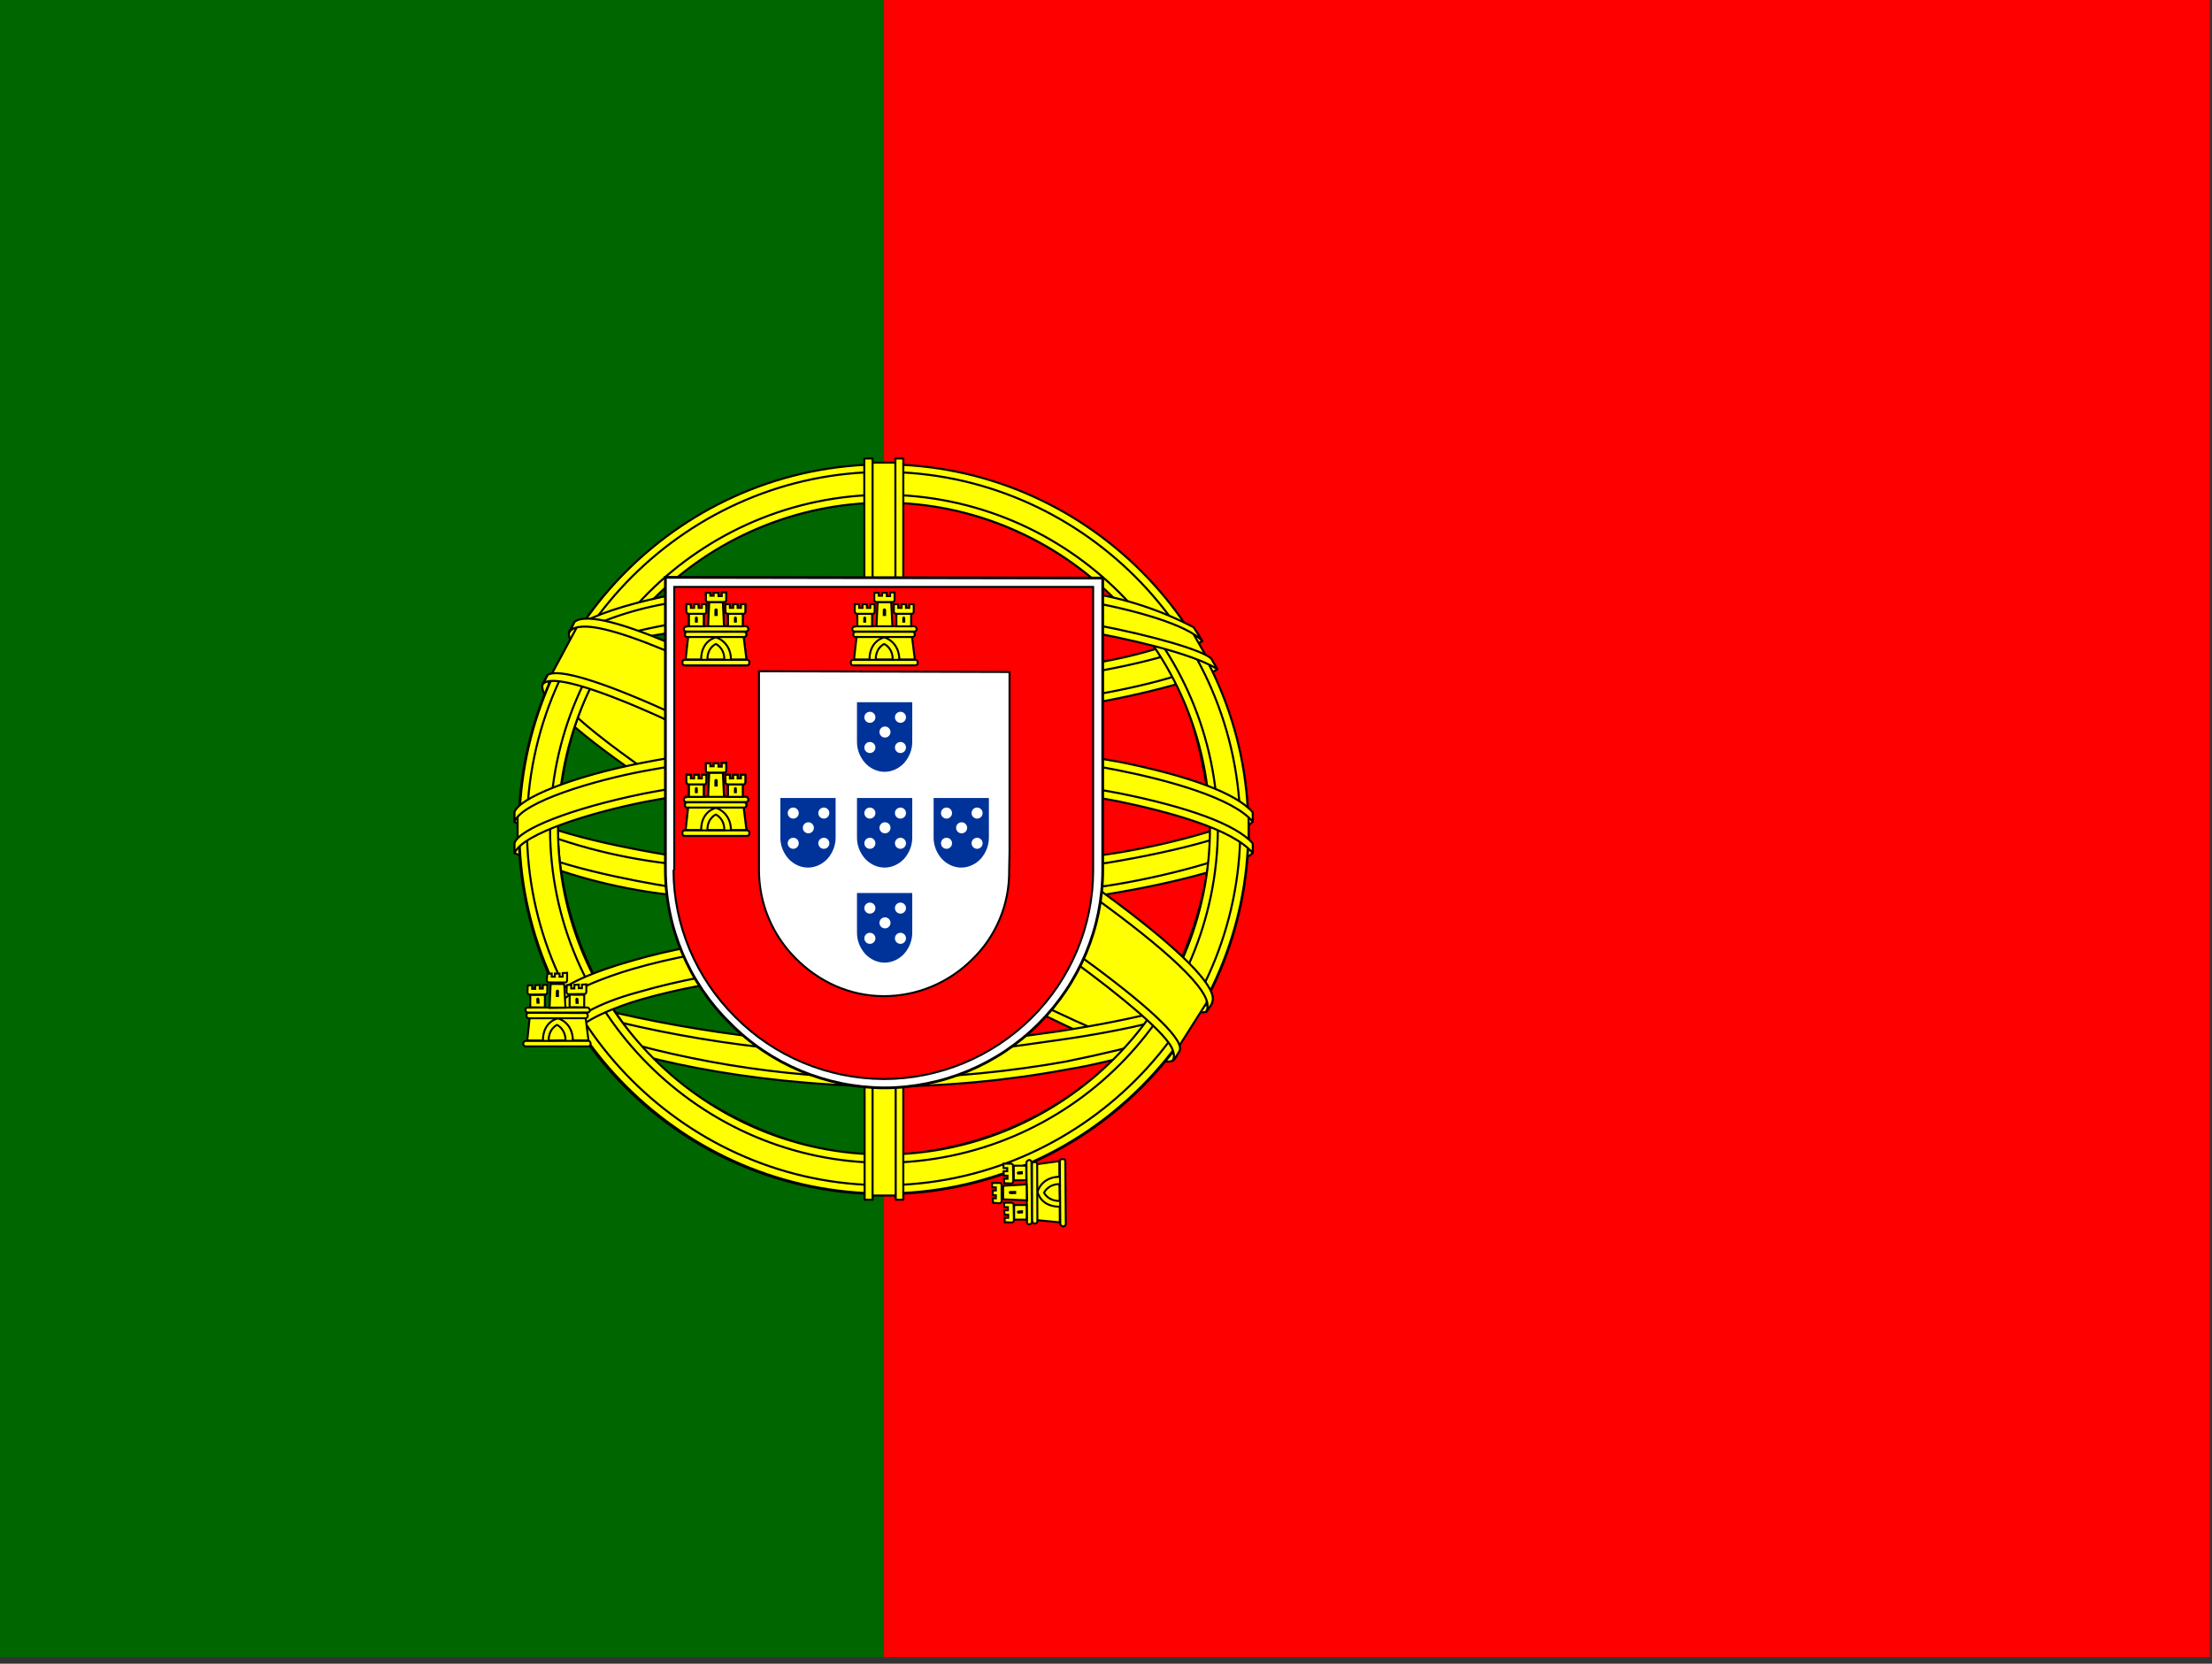 <?xml version="1.0" encoding="utf-8"?>
<!-- Generator: Adobe Illustrator 26.3.1, SVG Export Plug-In . SVG Version: 6.00 Build 0)  -->
<svg version="1.1" id="flag-icons-pt" xmlns="http://www.w3.org/2000/svg" xmlns:xlink="http://www.w3.org/1999/xlink" x="0px"
	 y="0px" viewBox="0 0 640.6 481.9" style="enable-background:new 0 0 640.6 481.9;" xml:space="preserve">
<rect x="0" y="0" width="640.6" height="481.9" fill="#333333" stroke="none"/>
<style type="text/css">
	.st0{fill:#FF0000;}
	.st1{fill:#006600;}
	
		.st2{fill-rule:evenodd;clip-rule:evenodd;fill:#FFFF00;stroke:#000000;stroke-width:0.6;stroke-linecap:round;stroke-linejoin:round;}
	.st3{fill:#FFFFFF;stroke:#000000;stroke-width:0.747;stroke-miterlimit:4.267;}
	.st4{fill:#FF0000;stroke:#000000;stroke-width:0.533;stroke-miterlimit:4.267;}
	.st5{fill:#FFFF00;}
	.st6{fill:#FFFF00;stroke:#000000;stroke-width:0.533;stroke-miterlimit:4.267;}
	.st7{fill:#003399;}
	.st8{fill:#FFFFFF;}
</style>
<path class="st0" d="M256,0h384v480H256V0z"/>
<path class="st1" d="M0,0h256v480H0V0z"/>
<g>
	<path class="st2" d="M339.5,306.2c-32.3-1-180-93.2-181-108l8.1-13.5c14.7,21.3,165.7,111,180.6,107.8L339.5,306.2"/>
	<path class="st2" d="M164.9,182.8c-2.9,7.8,38.6,33.4,88.4,63.8c49.9,30.3,92.9,49,96,46.4l1.5-2.8c-0.6,1-2,1.3-4.3,0.6
		c-13.5-3.9-48.6-20-92.1-46.4c-43.6-26.4-81.4-50.7-87.3-61c-0.5-1-0.7-2-0.6-3.1h-0.2l-1.2,2.2L164.9,182.8L164.9,182.8z
		 M340.2,306.6c-0.5,1-1.6,1-3.5,0.8c-12-1.3-48.6-19.1-91.9-45c-50.4-30.2-92-57.6-87.4-64.8l1.2-2.2l0.2,0.1
		c-4,12.2,82.1,61.4,87.2,64.6c49.8,30.8,91.8,48.9,95.5,44.2L340.2,306.6z"/>
	<path class="st2" d="M256.2,207.2c32.2-0.3,72-4.4,95-13.6l-5-8c-13.5,7.5-53.5,12.5-90.3,13.2c-43.4-0.4-74.1-4.5-89.5-14.8
		l-4.6,8.6C190,204.6,219,207.1,256.2,207.2"/>
	<path class="st2" d="M352.5,193.8c-0.8,1.3-15.8,6.4-37.8,10.2c-19.4,2.9-39,4.4-58.6,4.3c-18.8,0.1-37.6-1.1-56.2-3.6
		c-23.1-3.6-35-8.6-39.5-10.4l1.1-2.2c12.7,5,24.7,8,38.7,10.2c18.5,2.5,37.1,3.7,55.8,3.7c19.5,0,39-1.4,58.3-4.3
		c22.5-3.7,34.8-8.4,36.6-10.5L352.5,193.8L352.5,193.8z M348.1,185.7c-2.4,2-14.6,6.3-36,9.7c-18.5,2.7-37.1,4-55.8,4
		c-22,0-40.1-1.6-53.8-3.6c-21.8-2.8-33.4-8-37.6-9.4l1.3-2.2c3.3,1.7,14.4,6.2,36.5,9.3c17.8,2.4,35.7,3.5,53.6,3.4
		c18.5,0,37.1-1.3,55.4-4c21.5-3,33.1-8.4,34.9-9.8L348.1,185.7z M150.3,246c19.8,10.7,63.9,16,105.6,16.4
		c38,0.1,87.4-5.8,105.9-15.6l-0.5-10.7c-5.8,9-58.8,17.7-105.8,17.4c-47-0.4-90.7-7.6-105.3-17v9.5"/>
	<path class="st2" d="M362.8,244.5v2.5c-2.8,3.4-20.2,8.4-42,12c-21.7,3.1-43.5,4.6-65.4,4.4c-20.7,0.2-41.5-1.3-62-4.3
		c-15.3-1.8-30.3-5.8-44.4-12v-2.9c9.7,6.4,35.9,11.2,44.7,12.6c15.8,2.4,36.1,4.2,61.7,4.2c26.9,0,48.4-1.9,65-4.4
		C336.1,254.3,358.4,248.4,362.8,244.5L362.8,244.5z M362.8,235.5v2.5c-2.8,3.3-20.2,8.3-42,11.9c-21.7,3.1-43.5,4.7-65.4,4.5
		c-20.7,0.1-41.5-1.3-62-4.3c-15.3-1.8-30.3-5.8-44.4-12v-3c9.7,6.5,36,11.2,44.7,12.6c20.4,3,41.1,4.4,61.7,4.3
		c26.9,0,48.5-2,65-4.5C336.1,245.3,358.4,239.4,362.8,235.5z M255.8,304.3c-45.6-0.2-84.7-12.4-93-14.4l6,9.4
		c28,9.9,57.6,14.8,87.4,14.3c34.7-1,65-3.7,86.3-14.1l6.2-9.8C334.2,296.6,284.7,304.3,255.8,304.3"/>
	<path class="st2" d="M344.9,297.3c-0.9,1.3-1.8,2.7-2.8,4c-10,3.6-26,7.4-32.6,8.4c-17.7,3.3-35.7,5-53.7,5
		c-40.4-0.6-73.5-8.5-89-15.3l-1.3-2.1l0.2-0.4l2.1,0.9c28.5,9.4,58.2,14.3,88.2,14.5c18.8,0,37.5-2.1,52.6-4.8
		c23.2-4.7,32.6-8.2,35.5-9.8L344.9,297.3L344.9,297.3z M350.2,288.5c-0.7,1.2-1.3,2.3-2,3.5c-5.4,2-20,6.2-41.3,9.2
		c-14,1.9-22.7,3.8-50.6,4.3c-31.9-0.3-63.6-5-94.2-14L161,289c31.1,8.6,63.1,13.3,95.4,14c25.5-0.5,36.4-2.4,50.3-4.3
		c24.8-3.8,37.3-8,41-9.1c0-0.1,0-0.1,0-0.2l2.6-1L350.2,288.5z"/>
	<path class="st2" d="M350.8,237.6c0.1,30-15.3,57-27.6,68.8c-18.2,17.7-42.4,27.8-67.8,28.2c-30.3,0.5-58.8-19.2-66.5-27.9
		c-17.2-18.3-27-42.3-27.5-67.4c1.8-32.8,14.7-55.6,33.3-71.3c18.1-14.9,40.8-22.9,64.2-22.7c27.6,1.3,53.4,14.3,71,35.6
		C342.4,196.1,347.9,212.6,350.8,237.6L350.8,237.6z M255.6,135c58.2,0,105.6,47,106,105.2c0,58.4-47.3,105.7-105.7,105.7
		s-105.7-47.3-105.7-105.7C150.1,182.2,197.5,135,255.6,135"/>
	<path class="st2" d="M255.9,134.5c58.2,0,105.6,47.4,105.6,105.6S314.1,345.7,256,345.7s-105.6-47.4-105.6-105.6
		S197.8,134.5,256,134.5H255.9z M152.6,240c0,56.8,46.7,103.3,103.3,103.3S359.2,296.8,359.2,240s-46.7-103.3-103.3-103.3
		S152.6,183.2,152.6,240z"/>
	<path class="st2" d="M256,143.3c53.3,0.2,96.5,43.4,96.7,96.7c-0.2,53.4-43.3,96.6-96.7,96.8c-53,0-96.7-43.6-96.7-96.8
		C159.5,186.7,202.7,143.5,256,143.3L256,143.3z M161.6,240c0,52,42.6,94.4,94.4,94.4s94.4-42.5,94.4-94.4c0-52-42.6-94.4-94.4-94.4
		C204,145.8,161.8,188,161.6,240z"/>
	<path class="st2" d="M260.3,134h-9.1v212.3h9L260.3,134z"/>
	<path class="st2" d="M259.3,132.8h2.3v214.7h-2.2L259.3,132.8L259.3,132.8z M250.3,132.8h2.4v214.7h-2.3L250.3,132.8L250.3,132.8z"
		/>
	<path class="st2" d="M361.6,244.2v-7.8l-6.4-6l-36.3-9.6l-52.2-5.3l-63,3.2l-44.8,10.6l-9,6.7v7.9l22.9-10.3l54.4-8.5h52.3
		l38.4,4.2l26.6,6.4L361.6,244.2z"/>
	<path class="st2" d="M256,223.8c24.9,0,49,2.3,68.3,6c19.8,4,33.7,9,38.5,14.5v2.8c-5.8-7-24.5-12-39-15c-19-3.6-43-6-67.9-6
		c-26.1,0-50.5,2.6-69.3,6.2c-15,3-35.1,9-37.6,14.8v-2.9c1.3-4,16.3-10,37.3-14.3c18.9-3.7,43.3-6.1,69.6-6.1H256z M256,214.7
		c22.9,0,45.8,2,68.3,6c19.8,4,33.7,9,38.5,14.6v2.7c-5.8-6.9-24.5-12-39-14.9c-19-3.7-43-6-67.9-6c-23.2-0.1-46.4,2-69.2,6.2
		c-14.5,2.7-35.4,8.9-37.7,14.7v-2.8c1.4-4,16.6-10.3,37.3-14.3C205.3,217.2,229.6,214.7,256,214.7z M255.4,168.5
		c39.3-0.2,73.6,5.5,89.3,13.5l5.7,10c-13.6-7.4-50.6-15-94.9-14c-36.1,0.3-74.7,4-94,14.4l6.8-11.4
		C184.2,172.7,221.6,168.5,255.4,168.5"/>
	<path class="st2" d="M256,176.7c20.5-0.3,41,1.1,61.3,4.3c16,3,31.3,7.4,33.5,9.8l1.7,3c-5.3-3.4-18.6-7.3-35.6-10.5
		s-38.7-4.3-61-4.2c-25.3-0.1-45,1.2-61.8,4.2c-11.6,1.6-22.8,5.1-33.3,10.3l1.7-3.1c6-3,15.3-6.7,31.1-9.6
		C211.1,177.7,231,176.8,256,176.7z M256,167.7c21.4-0.2,42.6,1,59.1,4c10.7,1.6,21,5,30.6,10l2.5,4c-4.2-4.7-20-9.2-34.1-11.6
		c-16.4-2.9-36.7-4-58.1-4.2c-19.9-0.2-39.8,1.3-59.5,4.4c-10.3,1.4-20.3,4.5-29.6,9.1l2.2-3.3c5.8-3,15.2-5.8,27-8.1
		c19.8-3.1,39.8-4.6,59.9-4.4V167.7z M308.4,284c-17.3-3-34.9-4.3-52.5-4c-65.5,0.8-86.6,13.5-89.2,17.3l-5-8
		c16.8-12,52.4-18.8,94.6-18.2c21.9,0.4,40.8,1.9,56.6,5L308.4,284"/>
	<path class="st2" d="M255.6,278.9c18.2,0.3,36,1,53.3,4.2l-1.2,2.2c-16-3-33.2-4-52-4c-24.3-0.2-48.7,2.1-70,8.2
		c-6.7,1.9-17.8,6.2-19,9.8l-1.2-2c0.4-2.2,7-6.6,19.6-10C209.5,280.3,232.3,279,255.6,278.9L255.6,278.9z M256.4,269.7
		c19.2,0,38.4,1.7,57.3,5l-1.3,2.3c-18.5-3.4-37.2-5-56-4.9c-24.2,0-49.9,1.8-73.3,8.6c-7.5,2.2-20.6,7-21,10.7l-1.2-2.2
		c0.2-3.4,11.5-7.9,21.7-10.8C206.1,271.5,231.9,269.8,256.4,269.7z"/>
	<path class="st2" d="M349.4,290.5l-7.8,12.3l-22.7-20.1l-58.6-39.5l-66.2-36.3l-34.3-11.7l7.3-13.6l2.5-1.3l21.3,5.3l70.4,36.3
		l40.6,25.6L336,272l13.9,16L349.4,290.5z"/>
	<path class="st2" d="M158.6,195.5c6-4,50.2,15.6,96.6,43.6c46.1,28,90.3,59.6,86.3,65.5l-1.3,2.1l-0.6,0.5c0.1-0.1,0.8-1,0-3.1
		c-2-6.5-33.4-31.5-85.3-62.9c-50.7-30.1-92.9-48.3-97-43.1L158.6,195.5z M351,290.4c3.8-7.6-37.2-38.5-88.1-68.6
		c-52-29.5-89.6-46.9-96.5-41.7L165,183c0,0.1,0-0.2,0.4-0.5c1.2-1,3.3-1,4.2-1c11.8,0.2,45.5,15.7,92.8,42.8
		c20.8,12,87.6,55,87.3,67c0,1,0.1,1.2-0.3,1.8l1.7-2.6L351,290.4z"/>
</g>
<g transform="translate(0 26.7) scale(1.067)">
	<path class="st3" d="M180.6,211c0,15.7,6.3,30.7,17.5,41.7c11,11.2,26.1,17.5,41.8,17.6c15.8,0,30.9-6.3,42-17.4
		c11.1-11.1,17.4-26.1,17.4-41.8v-79.2l-118.7-0.2L180.6,211L180.6,211z"/>
	<path class="st4" d="M182.8,211.1c0,15,6.1,29.4,16.8,40c10.6,10.7,25.1,16.7,40.2,16.8c15.1,0,29.5-6,40.2-16.6
		c10.7-10.6,16.7-25,16.7-40v-77H183v76.8 M274,157.4v48.9l-0.1,5.1c0.1,9-3.5,17.7-10,24c-6.4,6.4-15,10-24,10
		c-9.4,0-17.7-4-23.9-10.2c-6.4-6.4-10-15-10-24v-54L274,157.4z"/>
	<g id="e">
		<g id="d">
			<path class="st5" d="M190.2,154.4c0.1-5.5,4-6.8,4-6.8c0.1,0,4.3,1.4,4.3,6.9L190.2,154.4"/>
			<path class="st6" d="M186.8,147.7l-0.7,6.3h4.2c0-5.2,4-6,4-6c0.1,0,4,1.1,4.1,6h4.2l-0.8-6.4L186.8,147.7L186.8,147.7z
				 M185.8,154.1h17c0.3,0,0.6,0.3,0.6,0.7c0,0.5-0.3,0.8-0.6,0.8h-17c-0.3,0-0.6-0.3-0.6-0.8C185.2,154.4,185.5,154.1,185.8,154.1
				L185.8,154.1z"/>
			<path class="st6" d="M192,154c0-3.3,2.3-4.2,2.3-4.2s2.3,1,2.3,4.2H192 M186.2,145h16.3c0.3,0,0.6,0.4,0.6,0.8
				c0,0.3-0.3,0.6-0.6,0.6h-16.3c-0.3,0-0.6-0.3-0.6-0.7c0-0.3,0.3-0.6,0.6-0.6V145z M186.6,146.5H202c0.3,0,0.6,0.3,0.6,0.7
				s-0.3,0.7-0.6,0.7h-15.5c-0.4,0-0.6-0.3-0.6-0.7S186.1,146.5,186.6,146.5L186.6,146.5z M191.6,135.9h1.2v0.8h0.9v-0.8h1.3v0.9
				h0.9v-1h1.2v2c0,0.4-0.2,0.6-0.5,0.6h-4.4c-0.3,0-0.6-0.2-0.6-0.5L191.6,135.9L191.6,135.9z M196.2,138.6l0.3,6.4h-4.3l0.3-6.5
				h3.7"/>
			<path id="a" class="st6" d="M191,141.6v3.4h-4v-3.4H191z"/>
			<g>
				<path id="a_00000082355807872363564270000005322962073886301824_" class="st6" d="M201.6,141.6v3.4h-4v-3.4H201.6z"/>
			</g>
			<path id="b" class="st6" d="M186.3,139h1.2v1h0.9v-1h1.2v1h0.9v-1h1.2v2c0,0.4-0.2,0.6-0.5,0.6h-4.3c-0.3,0-0.6-0.3-0.6-0.6v0
				L186.3,139L186.3,139z"/>
			<g>
				<path id="b_00000065051182244577028970000005560790909945578632_" class="st6" d="M196.9,139h1.2v1h0.9v-1h1.2v1h0.9v-1h1.2v2
					c0,0.4-0.2,0.6-0.5,0.6h-4.3c-0.3,0-0.6-0.3-0.6-0.6v0L196.9,139L196.9,139z"/>
			</g>
			<path d="M193.9,140.6c0-0.6,0.9-0.6,0.9,0v1.6h-0.9V140.6"/>
			<path id="c" d="M188.6,142.8c0-0.6,0.8-0.6,0.8,0v1.2h-0.8V142.8"/>
			<g>
				<path id="c_00000021813528672053926930000016295889727141276801_" d="M199.2,142.8c0-0.6,0.8-0.6,0.8,0v1.2h-0.8V142.8"/>
			</g>
		</g>
		<g>
			<g id="d_00000127741051833610476030000012576410607508054919_">
				<path class="st5" d="M190.2,200.7c0.1-5.5,4-6.8,4-6.8c0.1,0,4.3,1.4,4.3,6.9L190.2,200.7"/>
				<path class="st6" d="M186.8,194l-0.7,6.3h4.2c0-5.2,4-6,4-6c0.1,0,4,1.1,4.1,6h4.2l-0.8-6.4L186.8,194L186.8,194z M185.8,200.4
					h17c0.3,0,0.6,0.3,0.6,0.7c0,0.5-0.3,0.8-0.6,0.8h-17c-0.3,0-0.6-0.3-0.6-0.8C185.2,200.7,185.5,200.4,185.8,200.4L185.8,200.4z
					"/>
				<path class="st6" d="M192,200.3c0-3.3,2.3-4.2,2.3-4.2s2.3,1,2.3,4.2H192 M186.2,191.3h16.3c0.3,0,0.6,0.4,0.6,0.8
					c0,0.3-0.3,0.6-0.6,0.6h-16.3c-0.3,0-0.6-0.3-0.6-0.7c0-0.3,0.3-0.6,0.6-0.6V191.3z M186.6,192.8H202c0.3,0,0.6,0.3,0.6,0.7
					s-0.3,0.7-0.6,0.7h-15.5c-0.4,0-0.6-0.3-0.6-0.7S186.1,192.8,186.6,192.8L186.6,192.8z M191.6,182.2h1.2v0.8h0.9v-0.8h1.3v0.9
					h0.9v-1h1.2v2c0,0.4-0.2,0.6-0.5,0.6h-4.4c-0.3,0-0.6-0.2-0.6-0.5L191.6,182.2L191.6,182.2z M196.2,184.9l0.3,6.4h-4.3l0.3-6.5
					h3.7"/>
				<path id="a_00000027573822251140008350000003015355273873261483_" class="st6" d="M191,187.9v3.4h-4v-3.4H191z"/>
				<g>
					<path id="a_00000183224795860116372660000001509472901590143922_" class="st6" d="M201.6,187.9v3.4h-4v-3.4H201.6z"/>
				</g>
				<path id="b_00000041999735859990519660000004911155725704565650_" class="st6" d="M186.3,185.3h1.2v1h0.9v-1h1.2v1h0.9v-1h1.2v2
					c0,0.4-0.2,0.6-0.5,0.6h-4.3c-0.3,0-0.6-0.3-0.6-0.6v0L186.3,185.3L186.3,185.3z"/>
				<g>
					<path id="b_00000052079560058303210130000008023949803132600979_" class="st6" d="M196.9,185.3h1.2v1h0.9v-1h1.2v1h0.9v-1h1.2
						v2c0,0.4-0.2,0.6-0.5,0.6h-4.3c-0.3,0-0.6-0.3-0.6-0.6v0L196.9,185.3L196.9,185.3z"/>
				</g>
				<path d="M193.9,186.9c0-0.6,0.9-0.6,0.9,0v1.6h-0.9V186.9"/>
				<path id="c_00000176736171922042818980000013564187709928288687_" d="M188.6,189.1c0-0.6,0.8-0.6,0.8,0v1.2h-0.8V189.1"/>
				<g>
					<path id="c_00000056402095259757954460000015925420983370744710_" d="M199.2,189.1c0-0.6,0.8-0.6,0.8,0v1.2h-0.8V189.1"/>
				</g>
			</g>
		</g>
		<g transform="rotate(-45.2 312.8 180)">
			<g id="d_00000148661170809088539310000009698475749404688525_">
				<path class="st5" d="M208.2,249c-3.8-3.9-2-7.6-2-7.6c0.1-0.1,4-2.1,7.9,1.8L208.2,249"/>
				<path class="st6" d="M201.1,246.6l4,4.9l3-3c-3.7-3.7-1.4-7.1-1.4-7.1c0.1-0.1,3.6-2.1,7.1,1.3l3-3l-5.1-3.9L201.1,246.6
					L201.1,246.6z M204.9,251.9l12-12.1c0.2-0.2,0.6-0.2,0.9,0.1c0.4,0.4,0.4,0.8,0.1,1l-12,12.1c-0.2,0.2-0.6,0.2-1-0.1
					C204.7,252.5,204.7,252.1,204.9,251.9L204.9,251.9z"/>
				<path class="st6" d="M209.2,247.4c-2.3-2.3-1.4-4.6-1.4-4.6s2.3-0.9,4.6,1.3L209.2,247.4 M198.8,245.2l11.5-11.6
					c0.2-0.2,0.7-0.1,1,0.1c0.2,0.2,0.2,0.6,0,0.8l-11.5,11.6c-0.2,0.2-0.6,0.2-0.9-0.1C198.6,245.9,198.6,245.5,198.8,245.2
					L198.8,245.2z M200.1,245.9L211,235c0.2-0.2,0.6-0.2,0.9,0.1c0.3,0.3,0.3,0.7,0.1,0.9L201,247c-0.3,0.3-0.6,0.2-0.9-0.1
					C199.8,246.7,199.8,246.3,200.1,245.9L200.1,245.9z M196.1,234.9l0.8-0.9l0.6,0.6l0.6-0.6l-0.6-0.6l0.9-0.9l0.6,0.6l0.6-0.6
					l-0.7-0.7l0.8-0.9l1.4,1.4c0.3,0.3,0.3,0.6,0.1,0.8l-3.1,3.1c-0.2,0.2-0.6,0.3-0.8,0.1L196.1,234.9L196.1,234.9z M201.3,233.6
					l4.8,4.3l-3,3.1l-4.4-4.8L201.3,233.6"/>
				<path id="a_00000111178337682665396790000018349258550318867894_" class="st6" d="M199.7,239.4l2.4,2.4l-2.8,2.8l-2.4-2.4
					L199.7,239.4z"/>
				<g>
					<path id="a_00000180331868188135342610000007493199134140854432_" class="st6" d="M207.2,231.8l2.4,2.4l-2.8,2.8l-2.4-2.4
						L207.2,231.8z"/>
				</g>
				<path id="b_00000160150534056271576140000014017868533605425327_" class="st6" d="M194.6,240.9l0.8-0.9l0.7,0.7l0.6-0.6
					l-0.7-0.7l0.8-0.9l0.7,0.7l0.6-0.6l-0.7-0.7l0.8-0.9l1.4,1.4c0.3,0.3,0.3,0.6,0.1,0.8l-3,3.1c-0.2,0.2-0.6,0.2-0.8,0h0
					L194.6,240.9L194.6,240.9z"/>
				<g>
					<path id="b_00000138535892557315037290000008967810221200974720_" class="st6" d="M202,233.3l0.8-0.9l0.7,0.7l0.6-0.6l-0.7-0.7
						l0.8-0.9l0.7,0.7l0.6-0.6l-0.7-0.7l0.8-0.9l1.4,1.4c0.3,0.3,0.3,0.6,0.1,0.8l-3,3.1c-0.2,0.2-0.6,0.2-0.8,0h0L202,233.3
						L202,233.3z"/>
				</g>
				<path d="M201.1,236.6c-0.4-0.4,0.2-1.1,0.6-0.6l1.1,1.1l-0.6,0.6L201.1,236.6"/>
				<path id="c_00000142177704531998463510000006727336272047093910_" d="M198.9,241.9c-0.4-0.4,0.1-1,0.6-0.6l0.9,0.8l-0.6,0.6
					L198.9,241.9"/>
				<g>
					<path id="c_00000147215594216864331510000017751469123628794001_" d="M206.4,234.4c-0.4-0.4,0.1-1,0.6-0.6l0.9,0.8l-0.6,0.6
						L206.4,234.4"/>
				</g>
			</g>
		</g>
	</g>
	<g>
		<g id="d_00000132769629962146587010000006970069494061288124_">
			<path class="st5" d="M235.9,154.4c0.1-5.5,4-6.8,4-6.8c0.1,0,4.3,1.4,4.3,6.9L235.9,154.4"/>
			<path class="st6" d="M232.5,147.7l-0.7,6.3h4.2c0-5.2,4-6,4-6c0.1,0,4,1.1,4.1,6h4.2l-0.8-6.4L232.5,147.7L232.5,147.7z
				 M231.5,154.1h17c0.3,0,0.6,0.3,0.6,0.7c0,0.5-0.3,0.8-0.6,0.8h-17c-0.3,0-0.6-0.3-0.6-0.8C230.9,154.4,231.2,154.1,231.5,154.1
				L231.5,154.1z"/>
			<path class="st6" d="M237.7,154c0-3.3,2.3-4.2,2.3-4.2s2.3,1,2.3,4.2H237.7 M231.9,145h16.3c0.3,0,0.6,0.4,0.6,0.8
				c0,0.3-0.3,0.6-0.6,0.6h-16.3c-0.3,0-0.6-0.3-0.6-0.7c0-0.3,0.3-0.6,0.6-0.6V145z M232.3,146.5h15.4c0.3,0,0.6,0.3,0.6,0.7
				s-0.3,0.7-0.6,0.7h-15.5c-0.4,0-0.6-0.3-0.6-0.7S231.8,146.5,232.3,146.5L232.3,146.5z M237.3,135.9h1.2v0.8h0.9v-0.8h1.3v0.9
				h0.9v-1h1.2v2c0,0.4-0.2,0.6-0.5,0.6h-4.4c-0.3,0-0.6-0.2-0.6-0.5L237.3,135.9L237.3,135.9z M241.9,138.6l0.3,6.4h-4.3l0.3-6.5
				h3.7"/>
			<path id="a_00000004525895088893631590000005900989103106704310_" class="st6" d="M236.7,141.6v3.4h-4v-3.4H236.7z"/>
			<g>
				<path id="a_00000096739234223048961950000004290024823980691867_" class="st6" d="M247.3,141.6v3.4h-4v-3.4H247.3z"/>
			</g>
			<path id="b_00000068675122773458342680000003775439147892345518_" class="st6" d="M232,139h1.2v1h0.9v-1h1.2v1h0.9v-1h1.2v2
				c0,0.4-0.2,0.6-0.5,0.6h-4.3c-0.3,0-0.6-0.3-0.6-0.6v0L232,139L232,139z"/>
			<g>
				<path id="b_00000009570557807900397530000009854858824326135939_" class="st6" d="M242.6,139h1.2v1h0.9v-1h1.2v1h0.9v-1h1.2v2
					c0,0.4-0.2,0.6-0.5,0.6h-4.3c-0.3,0-0.6-0.3-0.6-0.6v0L242.6,139L242.6,139z"/>
			</g>
			<path d="M239.6,140.6c0-0.6,0.9-0.6,0.9,0v1.6h-0.9V140.6"/>
			<path id="c_00000018955750130232112380000008998808599009452733_" d="M234.3,142.8c0-0.6,0.8-0.6,0.8,0v1.2h-0.8V142.8"/>
			<g>
				<path id="c_00000085243739170312484770000009484780334172605848_" d="M244.9,142.8c0-0.6,0.8-0.6,0.8,0v1.2h-0.8V142.8"/>
			</g>
		</g>
	</g>
	<g transform="matrix(-1 0 0 1 479.8 0)">
		<g id="e_00000118383405260770254070000017786626694858916517_">
			<g id="d_00000031929083788323055700000006825581071247802783_">
				<path class="st5" d="M289.6,154.4c-0.1-5.5-4-6.8-4-6.8c-0.1,0-4.3,1.4-4.3,6.9L289.6,154.4"/>
				<path class="st6" d="M293,147.7l0.7,6.3h-4.2c0-5.2-4-6-4-6c-0.1,0-4,1.1-4.1,6h-4.2l0.8-6.4L293,147.7L293,147.7z M294,154.1
					h-17c-0.3,0-0.6,0.3-0.6,0.7c0,0.5,0.3,0.8,0.6,0.8h17c0.3,0,0.6-0.3,0.6-0.8c0-0.4-0.3-0.7-0.7-0.7H294z"/>
				<path class="st6" d="M287.8,154c0-3.3-2.3-4.2-2.3-4.2s-2.3,1-2.3,4.2H287.8 M293.6,145h-16.3c-0.3,0-0.6,0.4-0.6,0.8
					c0,0.3,0.3,0.6,0.6,0.6h16.3c0.3,0,0.6-0.3,0.6-0.7c0-0.3-0.3-0.6-0.6-0.6V145z M293.2,146.5h-15.4c-0.3,0-0.6,0.3-0.6,0.7
					s0.3,0.7,0.6,0.7h15.5c0.4,0,0.6-0.3,0.6-0.7S293.7,146.5,293.2,146.5L293.2,146.5z M288.2,135.9H287v0.8h-0.9v-0.8h-1.3v0.9
					h-0.9v-1h-1.2v2c0,0.4,0.2,0.6,0.5,0.6h4.4c0.3,0,0.6-0.2,0.6-0.5V135.9L288.2,135.9z M283.6,138.6l-0.3,6.4h4.3l-0.3-6.5h-3.7"
					/>
				<path id="a_00000062167570883442807930000012468511985585713341_" class="st6" d="M288.8,141.6v3.4h4v-3.4H288.8z"/>
				<g>
					<path id="a_00000047059264723804218980000005010982949784874385_" class="st6" d="M278.2,141.6v3.4h4v-3.4H278.2z"/>
				</g>
				<path id="b_00000096764529017584751530000006691739731015536053_" class="st6" d="M293.5,139h-1.2v1h-0.9v-1h-1.2v1h-0.9v-1
					h-1.2v2c0,0.4,0.2,0.6,0.5,0.6h4.3c0.3,0,0.6-0.3,0.6-0.6v0L293.5,139L293.5,139z"/>
				<g>
					<path id="b_00000156579441271072707220000005498655907219666595_" class="st6" d="M282.9,139h-1.2v1h-0.9v-1h-1.2v1h-0.9v-1
						h-1.2v2c0,0.4,0.2,0.6,0.5,0.6h4.3c0.3,0,0.6-0.3,0.6-0.6v0L282.9,139L282.9,139z"/>
				</g>
				<path d="M285.9,140.6c0-0.6-0.9-0.6-0.9,0v1.6h0.9V140.6"/>
				<path id="c_00000001659889037966772620000005084751157504808880_" d="M291.2,142.8c0-0.6-0.8-0.6-0.8,0v1.2h0.8V142.8"/>
				<g>
					<path id="c_00000119082984057234235140000018071446175302291895_" d="M280.6,142.8c0-0.6-0.8-0.6-0.8,0v1.2h0.8V142.8"/>
				</g>
			</g>
			<g>
				<g id="d_00000174583225091842153450000015828445756260448680_">
					<path class="st5" d="M289.6,200.7c-0.1-5.5-4-6.8-4-6.8c-0.1,0-4.3,1.4-4.3,6.9L289.6,200.7"/>
					<path class="st6" d="M293,194l0.7,6.3h-4.2c0-5.2-4-6-4-6c-0.1,0-4,1.1-4.1,6h-4.2l0.8-6.4L293,194L293,194z M294,200.4h-17
						c-0.3,0-0.6,0.3-0.6,0.7c0,0.5,0.3,0.8,0.6,0.8h17c0.3,0,0.6-0.3,0.6-0.8c0-0.4-0.3-0.7-0.7-0.7H294z"/>
					<path class="st6" d="M287.8,200.3c0-3.3-2.3-4.2-2.3-4.2s-2.3,1-2.3,4.2H287.8 M293.6,191.3h-16.3c-0.3,0-0.6,0.4-0.6,0.8
						c0,0.3,0.3,0.6,0.6,0.6h16.3c0.3,0,0.6-0.3,0.6-0.7c0-0.3-0.3-0.6-0.6-0.6V191.3z M293.2,192.8h-15.4c-0.3,0-0.6,0.3-0.6,0.7
						s0.3,0.7,0.6,0.7h15.5c0.4,0,0.6-0.3,0.6-0.7S293.7,192.8,293.2,192.8L293.2,192.8z M288.2,182.2H287v0.8h-0.9v-0.8h-1.3v0.9
						h-0.9v-1h-1.2v2c0,0.4,0.2,0.6,0.5,0.6h4.4c0.3,0,0.6-0.2,0.6-0.5V182.2L288.2,182.2z M283.6,184.9l-0.3,6.4h4.3l-0.3-6.5h-3.7
						"/>
					<path id="a_00000126309022545226180630000001754235020506641080_" class="st6" d="M288.8,187.9v3.4h4v-3.4H288.8z"/>
					<g>
						<path id="a_00000046337864212109775520000011996871044688748688_" class="st6" d="M278.2,187.9v3.4h4v-3.4H278.2z"/>
					</g>
					<path id="b_00000171698423273251426790000016887575203462998404_" class="st6" d="M293.5,185.3h-1.2v1h-0.9v-1h-1.2v1h-0.9v-1
						h-1.2v2c0,0.4,0.2,0.6,0.5,0.6h4.3c0.3,0,0.6-0.3,0.6-0.6v0L293.5,185.3L293.5,185.3z"/>
					<g>
						<path id="b_00000181807097062300679510000003788563935560119449_" class="st6" d="M282.9,185.3h-1.2v1h-0.9v-1h-1.2v1h-0.9v-1
							h-1.2v2c0,0.4,0.2,0.6,0.5,0.6h4.3c0.3,0,0.6-0.3,0.6-0.6v0L282.9,185.3L282.9,185.3z"/>
					</g>
					<path d="M285.9,186.9c0-0.6-0.9-0.6-0.9,0v1.6h0.9V186.9"/>
					<path id="c_00000069371074646045183380000000681183228781818523_" d="M291.2,189.1c0-0.6-0.8-0.6-0.8,0v1.2h0.8V189.1"/>
					<g>
						<path id="c_00000052822760462398871630000007023028896890363573_" d="M280.6,189.1c0-0.6-0.8-0.6-0.8,0v1.2h0.8V189.1"/>
					</g>
				</g>
			</g>
			<g transform="rotate(-45.2 312.8 180)">
				<g id="d_00000003073387091051049630000000093508537117296291_">
					<path class="st5" d="M271.6,249c3.8-3.9,2-7.6,2-7.6c-0.1-0.1-4-2.1-7.9,1.8L271.6,249"/>
					<path class="st6" d="M278.7,246.6l-4,4.9l-3-3c3.7-3.7,1.4-7.1,1.4-7.1c-0.1-0.1-3.6-2.1-7.1,1.3l-3-3l5.1-3.9L278.7,246.6
						L278.7,246.6z M274.9,251.9l-12-12.1c-0.2-0.2-0.6-0.2-0.9,0.1c-0.4,0.4-0.4,0.8-0.1,1l12,12.1c0.2,0.2,0.6,0.2,1-0.1
						C275.1,252.5,275.1,252.1,274.9,251.9L274.9,251.9z"/>
					<path class="st6" d="M270.6,247.4c2.3-2.3,1.4-4.6,1.4-4.6s-2.3-0.9-4.6,1.3L270.6,247.4 M281,245.2l-11.5-11.6
						c-0.2-0.2-0.7-0.1-1,0.1c-0.2,0.2-0.2,0.6,0,0.8l11.5,11.6c0.2,0.2,0.6,0.2,0.9-0.1C281.2,245.9,281.2,245.5,281,245.2
						L281,245.2z M279.7,245.9L268.8,235c-0.2-0.2-0.6-0.2-0.9,0.1c-0.3,0.3-0.3,0.7-0.1,0.9l10.9,11c0.3,0.3,0.6,0.2,0.9-0.1
						C280,246.7,280,246.3,279.7,245.9L279.7,245.9z M283.7,234.9l-0.8-0.9l-0.6,0.6l-0.6-0.6l0.6-0.6l-0.9-0.9l-0.6,0.6l-0.6-0.6
						l0.7-0.7l-0.8-0.9l-1.4,1.4c-0.3,0.3-0.3,0.6-0.1,0.8l3.1,3.1c0.2,0.2,0.6,0.3,0.8,0.1L283.7,234.9L283.7,234.9z M278.5,233.6
						l-4.8,4.3l3,3.1l4.4-4.8L278.5,233.6"/>
					<path id="a_00000131369739287474169330000011674609631927018399_" class="st6" d="M280.1,239.4l-2.4,2.4l2.8,2.8l2.4-2.4
						L280.1,239.4z"/>
					<g>
						<path id="a_00000065769590876339633790000003511909552254273447_" class="st6" d="M272.6,231.8l-2.4,2.4l2.8,2.8l2.4-2.4
							L272.6,231.8z"/>
					</g>
					<path id="b_00000155861715646495102840000004195179210504090800_" class="st6" d="M285.2,240.9l-0.8-0.9l-0.7,0.7l-0.6-0.6
						l0.7-0.7l-0.8-0.9l-0.7,0.7l-0.6-0.6l0.7-0.7l-0.8-0.9l-1.4,1.4c-0.3,0.3-0.3,0.6-0.1,0.8l3,3.1c0.2,0.2,0.6,0.2,0.8,0h0
						L285.2,240.9L285.2,240.9z"/>
					<g>
						<path id="b_00000018218486044159492810000015531891016900528512_" class="st6" d="M277.8,233.3l-0.8-0.9l-0.7,0.7l-0.6-0.6
							l0.7-0.7l-0.8-0.9l-0.7,0.7l-0.6-0.6l0.7-0.7l-0.8-0.9l-1.4,1.4c-0.3,0.3-0.3,0.6-0.1,0.8l3,3.1c0.2,0.2,0.6,0.2,0.8,0h0
							L277.8,233.3L277.8,233.3z"/>
					</g>
					<path d="M278.7,236.6c0.4-0.4-0.2-1.1-0.6-0.6l-1.1,1.1l0.6,0.6L278.7,236.6"/>
					<path id="c_00000041973875722268974710000015484964512594946973_" d="M280.9,241.9c0.4-0.4-0.1-1-0.6-0.6l-0.9,0.8l0.6,0.6
						L280.9,241.9"/>
					<g>
						<path id="c_00000106105630569317669330000016682207296772364441_" d="M273.4,234.4c0.4-0.4-0.1-1-0.6-0.6l-0.9,0.8l0.6,0.6
							L273.4,234.4"/>
					</g>
				</g>
			</g>
		</g>
	</g>
	<g id="f">
		<path class="st7" d="M232.6,202.4c0,2.1,0.8,4.1,2.2,5.7c1.4,1.5,3.3,2.4,5.3,2.4c2.1,0,4-1,5.3-2.4c1.4-1.6,2.2-3.6,2.2-5.7
			v-10.8h-15V202.4"/>
		<circle class="st8" cx="236.1" cy="195.7" r="1.5"/>
		<circle class="st8" cx="244.4" cy="195.7" r="1.5"/>
		<circle class="st8" cx="240.2" cy="199.7" r="1.5"/>
		<circle class="st8" cx="236.1" cy="203.9" r="1.5"/>
		<circle class="st8" cx="244.4" cy="203.9" r="1.5"/>
	</g>
	<g>
		<g id="f_00000007405695603000896440000007340419121257256863_">
			<path class="st7" d="M232.6,176.4c0,2.1,0.8,4.1,2.2,5.7c1.4,1.5,3.3,2.4,5.3,2.4c2.1,0,4-1,5.3-2.4c1.4-1.6,2.2-3.6,2.2-5.7
				v-10.8h-15V176.4"/>
			<circle class="st8" cx="236.1" cy="169.7" r="1.5"/>
			<circle class="st8" cx="244.4" cy="169.7" r="1.5"/>
			<circle class="st8" cx="240.2" cy="173.7" r="1.5"/>
			<circle class="st8" cx="236.1" cy="177.9" r="1.5"/>
			<circle class="st8" cx="244.4" cy="177.9" r="1.5"/>
		</g>
	</g>
	<g>
		<g id="f_00000146481070527646341610000006398501710384479639_">
			<path class="st7" d="M211.8,202.4c0,2.1,0.8,4.1,2.2,5.7c1.4,1.5,3.3,2.4,5.3,2.4c2.1,0,4-1,5.3-2.4c1.4-1.6,2.2-3.6,2.2-5.7
				v-10.8h-15V202.4"/>
			<circle class="st8" cx="215.3" cy="195.7" r="1.5"/>
			<circle class="st8" cx="223.6" cy="195.7" r="1.5"/>
			<circle class="st8" cx="219.4" cy="199.7" r="1.5"/>
			<circle class="st8" cx="215.3" cy="203.9" r="1.5"/>
			<circle class="st8" cx="223.6" cy="203.9" r="1.5"/>
		</g>
	</g>
	<g>
		<g id="f_00000021096785787409616690000013329432578824292271_">
			<path class="st7" d="M253.4,202.4c0,2.1,0.8,4.1,2.2,5.7c1.4,1.5,3.3,2.4,5.3,2.4c2.1,0,4-1,5.3-2.4c1.4-1.6,2.2-3.6,2.2-5.7
				v-10.8h-15V202.4"/>
			<circle class="st8" cx="256.9" cy="195.7" r="1.5"/>
			<circle class="st8" cx="265.2" cy="195.7" r="1.5"/>
			<circle class="st8" cx="261" cy="199.7" r="1.5"/>
			<circle class="st8" cx="256.9" cy="203.9" r="1.5"/>
			<circle class="st8" cx="265.2" cy="203.9" r="1.5"/>
		</g>
	</g>
	<g>
		<g id="f_00000021839609063595752140000000722128251223022472_">
			<path class="st7" d="M232.6,228.2c0,2.1,0.8,4.1,2.2,5.7c1.4,1.5,3.3,2.4,5.3,2.4c2.1,0,4-1,5.3-2.4c1.4-1.6,2.2-3.6,2.2-5.7
				v-10.8h-15V228.2"/>
			<circle class="st8" cx="236.1" cy="221.5" r="1.5"/>
			<circle class="st8" cx="244.4" cy="221.5" r="1.5"/>
			<circle class="st8" cx="240.2" cy="225.5" r="1.5"/>
			<circle class="st8" cx="236.1" cy="229.7" r="1.5"/>
			<circle class="st8" cx="244.4" cy="229.7" r="1.5"/>
		</g>
	</g>
</g>
</svg>
